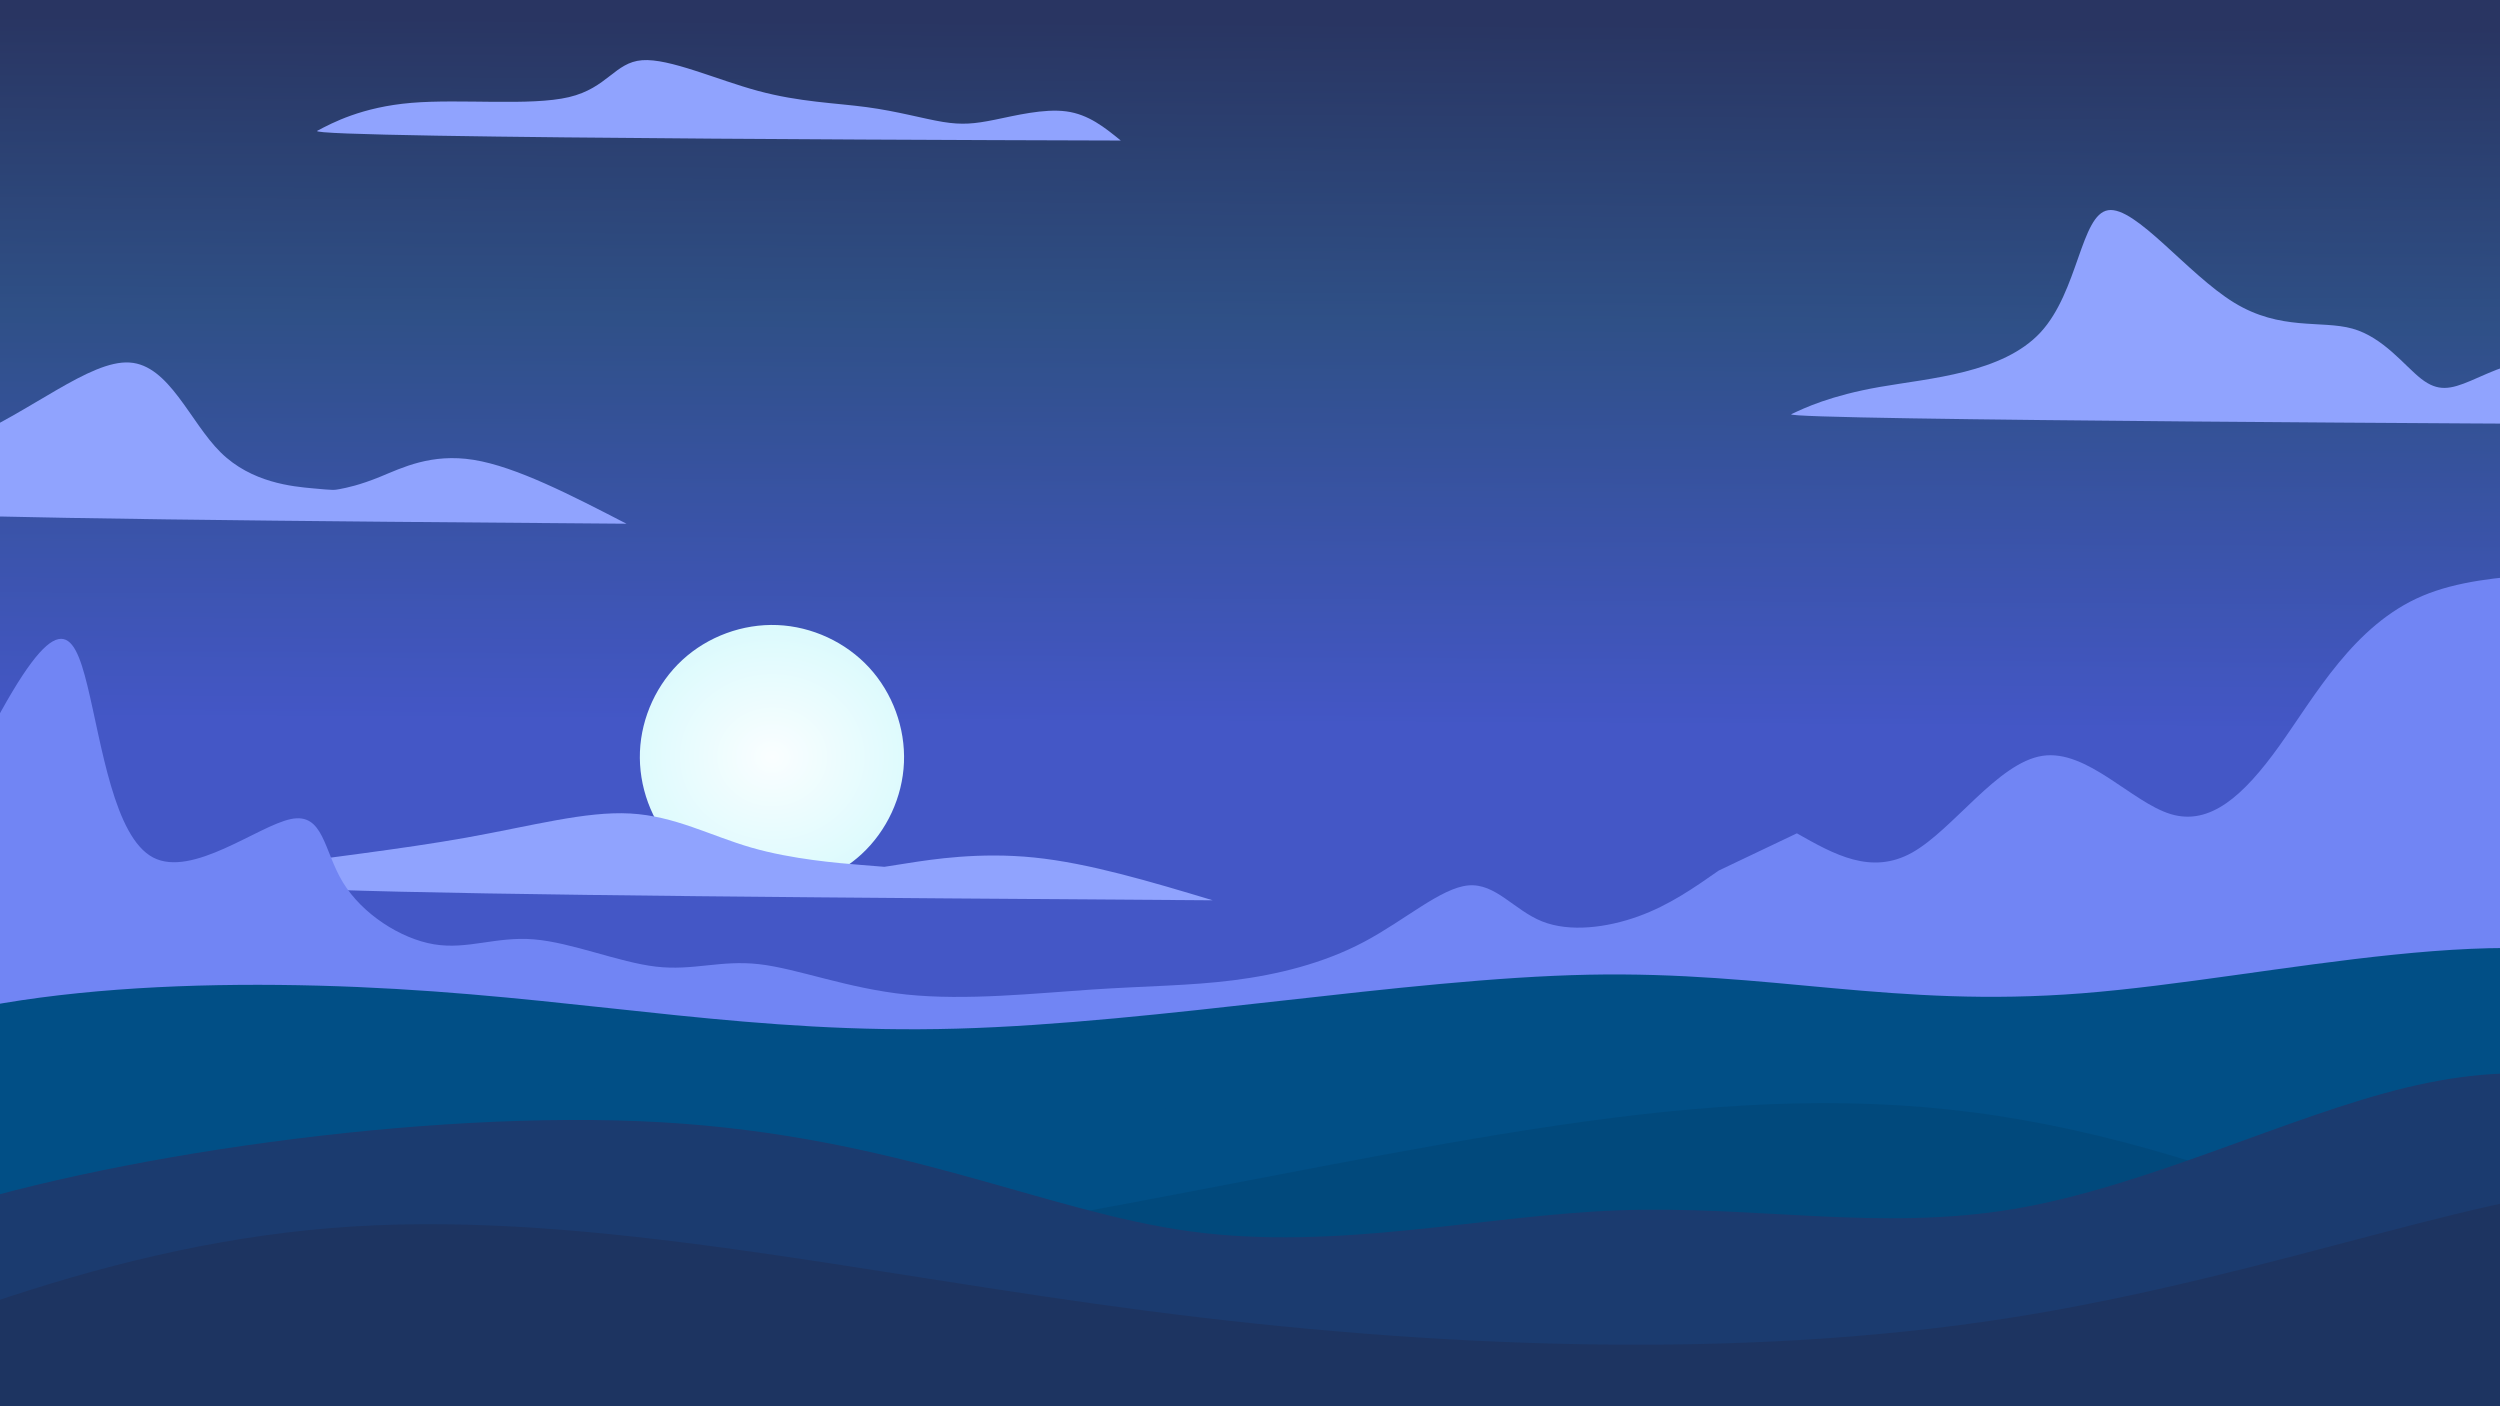 <svg
   xmlns:dc="http://purl.org/dc/elements/1.1/"
   xmlns:cc="http://creativecommons.org/ns#"
   xmlns:rdf="http://www.w3.org/1999/02/22-rdf-syntax-ns#"
   xmlns:svg="http://www.w3.org/2000/svg"
   xmlns="http://www.w3.org/2000/svg"
   xmlns:xlink="http://www.w3.org/1999/xlink"
   width="1920"
   height="1080"
   viewBox="0 0 508 285.75"
   version="1.1"
   id="svg968">
  <rect x="0" y="0" width="508" height="285.75" fill="#808080" stroke="none"/>
  <defs
     id="defs962">
    <linearGradient
       id="linearGradient1136">
      <stop
         style="stop-color:#fafeff;stop-opacity:1"
         offset="0"
         id="stop1132" />
      <stop
         style="stop-color:#dbfafd;stop-opacity:1"
         offset="1"
         id="stop1134" />
    </linearGradient>
    <linearGradient
       id="linearGradient2106">
      <stop
         style="stop-color:#283461;stop-opacity:1"
         offset="0"
         id="stop2102" />
      <stop
         style="stop-color:#2e4f86;stop-opacity:1"
         offset="0.422"
         id="stop2110" />
      <stop
         style="stop-color:#4356c6;stop-opacity:1"
         offset="1"
         id="stop2104" />
    </linearGradient>
    <linearGradient
       xlink:href="#linearGradient2106"
       id="linearGradient2108"
       x1="266.095"
       y1="4.536"
       x2="265.339"
       y2="148.167"
       gradientUnits="userSpaceOnUse"
       gradientTransform="translate(0,-0.756)" />
    <radialGradient
       xlink:href="#linearGradient1136"
       id="radialGradient1140"
       cx="162.908"
       cy="59.342"
       fx="162.908"
       fy="59.342"
       r="10.212"
       gradientUnits="userSpaceOnUse"
       gradientTransform="matrix(2.928,0,0,2.628,-320.069,-2.143)" />
  </defs>
  <g
     id="layer1">
    <rect
       style="opacity:0.996;fill:url(#linearGradient2108);fill-opacity:1;stroke-width:52.917"
       id="rect2100"
       width="509.512"
       height="288.018"
       x="-1.110223e-16"
       y="0" />
  </g>
  <g
     id="layer10">
    <path
       style="fill:url(#radialGradient1140);fill-opacity:1;stroke:none;stroke-width:0.733;stroke-linecap:butt;stroke-linejoin:miter;stroke-miterlimit:4;stroke-dasharray:none;stroke-opacity:1"
       d="m 157.967,127.012 c -7.023,-0.29 -14.121,2.313 -19.292,7.074 -5.171,4.761 -8.349,11.621 -8.639,18.644 -0.29,7.023 2.313,14.121 7.074,19.292 4.761,5.171 11.621,8.349 18.644,8.639 7.023,0.29 14.121,-2.313 19.292,-7.074 5.171,-4.761 8.349,-11.621 8.639,-18.644 0.29,-7.023 -2.313,-14.121 -7.074,-19.292 -4.761,-5.171 -11.621,-8.349 -18.644,-8.639 z"
       id="path1120" />
  </g>
  <g
     id="layer12">
    <path
       style="fill:#90a3fe;fill-opacity:1;stroke:none;stroke-width:0.285px;stroke-linecap:butt;stroke-linejoin:miter;stroke-opacity:1"
       d="m 67.288,180.799 c 32.807,1.134 105.979,1.638 179.152,2.142 -12.586,-3.78 -25.171,-7.559 -36.294,-8.693 -11.123,-1.134 -20.781,0.378 -25.611,1.134 -4.83,0.756 -4.83,0.756 -4.83,0.756 0,0 0,0 -4.683,-0.378 -4.683,-0.378 -14.049,-1.134 -22.346,-3.528 -8.297,-2.394 -15.523,-6.425 -24.597,-6.929 -9.074,-0.504 -19.993,2.52 -33.381,4.913 -13.388,2.394 -29.243,4.158 -40.951,5.922 -11.708,1.764 -19.268,3.528 13.539,4.662 z"
       id="path2240-0-7-8" />
  </g>
  <g
     id="layer13">
    <path
       style="fill:#7185f4;fill-opacity:1;stroke:none;stroke-width:0.265px;stroke-linecap:butt;stroke-linejoin:miter;stroke-opacity:1"
       d="m -64.256,289.53 c 24.19,-57.2 48.38,-114.4 62.114,-140.606 13.734,-26.207 17.009,-21.419 19.907,-9.576 2.898,11.843 5.418,30.742 13.355,34.899 7.938,4.158 21.292,-6.425 27.97,-7.811 6.678,-1.386 6.678,6.426 10.584,12.851 3.906,6.426 11.717,11.465 18.521,12.599 6.804,1.134 12.599,-1.638 20.285,-1.008 7.686,0.63 17.261,4.662 24.82,5.544 7.56,0.882 13.103,-1.386 20.915,-0.504 7.812,0.882 17.891,4.914 29.986,6.174 12.095,1.26 26.206,-0.252 37.546,-1.008 11.339,-0.756 19.907,-0.756 28.852,-1.89 8.945,-1.134 18.269,-3.402 26.584,-7.812 8.315,-4.41 15.623,-10.961 21.167,-11.465 5.544,-0.504 9.323,5.04 14.993,7.307 5.67,2.268 13.229,1.26 19.529,-1.008 6.3,-2.268 11.339,-5.796 16.379,-9.323 0,0 15.875,-7.56 15.875,-7.56 7.56,4.284 15.119,8.568 23.435,3.906 8.315,-4.662 17.386,-18.268 26.458,-19.654 9.072,-1.386 18.143,9.449 26.08,11.843 7.938,2.394 14.741,-3.654 22.048,-13.859 7.308,-10.205 15.119,-24.568 29.104,-30.49 13.986,-5.922 34.143,-3.402 44.727,-6.552 10.583,-3.15 11.591,-11.969 14.615,16.254 3.024,28.223 8.063,93.485 13.103,158.749"
       id="path2231" />
    <path
       style="fill:#90a3fe;fill-opacity:1;stroke:none;stroke-width:0.265px;stroke-linecap:butt;stroke-linejoin:miter;stroke-opacity:1"
       d="m 363.991,84.163 c -2.646,1.26 163.664,2.016 163.664,2.016 -3.276,-5.544 -6.551,-11.087 -11.087,-12.347 -4.536,-1.26 -10.331,1.764 -14.489,3.528 -4.158,1.764 -6.678,2.268 -10.079,-0.378 -3.402,-2.646 -7.685,-8.441 -13.985,-10.205 -6.3,-1.764 -14.615,0.504 -24.064,-5.292 -9.449,-5.796 -20.033,-19.654 -25.576,-18.772 -5.544,0.882 -6.048,16.504 -13.733,24.82 -7.686,8.316 -22.552,9.323 -32.632,11.087 -10.079,1.764 -15.371,4.284 -18.017,5.544 z"
       id="path2240" />
    <path
       style="fill:#90a3fe;fill-opacity:1;stroke:none;stroke-width:0.269px;stroke-linecap:butt;stroke-linejoin:miter;stroke-opacity:1"
       d="m -33.046,103.9 c 29.877,1.512 95.111,2.016 160.346,2.52 -11.22,-5.796 -22.44,-11.591 -31.051,-12.977 -8.611,-1.386 -14.613,1.638 -18.918,3.402 -4.305,1.764 -6.915,2.268 -8.22,2.52 -1.305,0.252 -1.305,0.252 -5.48,-0.126 C 59.457,98.861 51.107,98.105 44.844,91.931 38.581,85.758 34.407,74.167 26.317,73.663 18.228,73.158 6.225,83.741 -7.474,89.537 c -13.699,5.796 -29.094,6.804 -39.532,8.568 -10.438,1.764 -15.917,4.284 13.96,5.796 z"
       id="path2240-0" />
    <path
       style="fill:#90a3fe;fill-opacity:1;stroke:none;stroke-width:0.183px;stroke-linecap:butt;stroke-linejoin:miter;stroke-opacity:1"
       d="m 64.461,26.582 c -3.024,1.613 163.286,1.975 163.286,1.975 -3.276,-2.66 -6.551,-5.32 -11.087,-5.925 -4.536,-0.605 -10.331,0.846 -14.489,1.693 -4.158,0.846 -6.678,1.088 -10.583,0.449 -3.906,-0.64 -9.197,-2.161 -15.497,-3.007 -6.3,-0.847 -13.607,-1.018 -22.049,-3.295 -8.442,-2.277 -18.017,-6.66 -23.561,-6.237 -5.544,0.423 -7.056,5.652 -14.867,7.501 -7.811,1.849 -21.922,0.316 -32.002,1.163 -10.08,0.846 -16.127,4.071 -19.151,5.684 z"
       id="path2240-2" />
  </g>
  <g
     id="layer14">
    <path
       style="fill:#014f86;fill-opacity:1;stroke:none;stroke-width:0.265px;stroke-linecap:butt;stroke-linejoin:miter;stroke-opacity:1"
       d="m -64.256,289.53 c 0.756,-28.978 1.512,-57.956 27.215,-73.453 25.703,-15.497 76.35,-17.513 117.55,-15.119 41.2,2.394 72.949,9.197 113.897,8.063 40.948,-1.134 91.091,-10.205 128.385,-10.961 37.294,-0.756 61.736,6.803 100.29,3.779 38.554,-3.024 91.217,-16.631 117.172,-3.779 25.955,12.852 25.199,52.16 24.443,91.47"
       id="path2226" />
  </g>
  <g
     id="layer15">
    <path
       style="fill:#014f86;fill-opacity:1;stroke:none;stroke-width:0.265px;stroke-linecap:butt;stroke-linejoin:miter;stroke-opacity:1"
       d="m -64.256,289.53 c 2.016,-24.946 4.032,-49.892 12.473,-63.374 8.442,-13.482 23.308,-15.497 64.76,-13.103 41.452,2.394 109.485,9.197 162.781,11.465 53.296,2.268 91.848,1.2e-4 120.448,-3.024 28.601,-3.024 47.247,-6.803 66.776,-7.685 19.529,-0.882 39.939,1.134 72.572,-0.756 32.633,-1.89 77.484,-7.685 101.045,4.41 23.561,12.096 25.829,42.081 28.097,72.067"
       id="path2221" />
  </g>
  <g
     id="layer16">
    <path
       style="fill:#01497c;fill-opacity:1;stroke:none;stroke-width:0.265px;stroke-linecap:butt;stroke-linejoin:miter;stroke-opacity:1"
       d="M -64.256,289.53 C 36.538,275.419 137.33,261.308 214.816,247.196 c 77.487,-14.111 131.661,-28.222 186.091,-21.166 54.43,7.056 109.109,35.277 163.789,63.5"
       id="path2216" />
  </g>
  <g
     id="layer17">
    <path
       style="fill:#1b3b6f;fill-opacity:1;stroke:none;stroke-width:0.265px;stroke-linecap:butt;stroke-linejoin:miter;stroke-opacity:1"
       d="m -64.256,289.53 c 6.048,-14.867 12.095,-29.734 48.256,-42.081 36.161,-12.348 102.43,-22.175 150.434,-19.403 48.004,2.772 77.737,18.142 107.472,22.174 29.735,4.032 59.468,-3.276 87.06,-4.283 27.593,-1.008 53.042,4.284 80.131,-0.252 27.089,-4.536 55.814,-18.898 79.879,-24.694 24.065,-5.796 43.467,-3.024 55.31,9.828 11.843,12.852 16.127,35.782 20.411,58.712"
       id="path2199" />
  </g>
  <g
     id="layer18">
    <path
       style="fill:#1d3461;fill-opacity:1;stroke:none;stroke-width:0.265px;stroke-linecap:butt;stroke-linejoin:miter;stroke-opacity:1"
       d="m -64.256,289.53 c 43.593,-18.647 87.186,-37.293 136.072,-40.317 48.886,-3.024 103.06,9.575 161.144,17.135 58.083,7.56 120.069,10.079 175.003,1.512 54.934,-8.568 102.809,-28.222 127.755,-26.458 24.947,1.764 26.963,24.946 28.979,48.128"
       id="path2170" />
  </g>
</svg>
